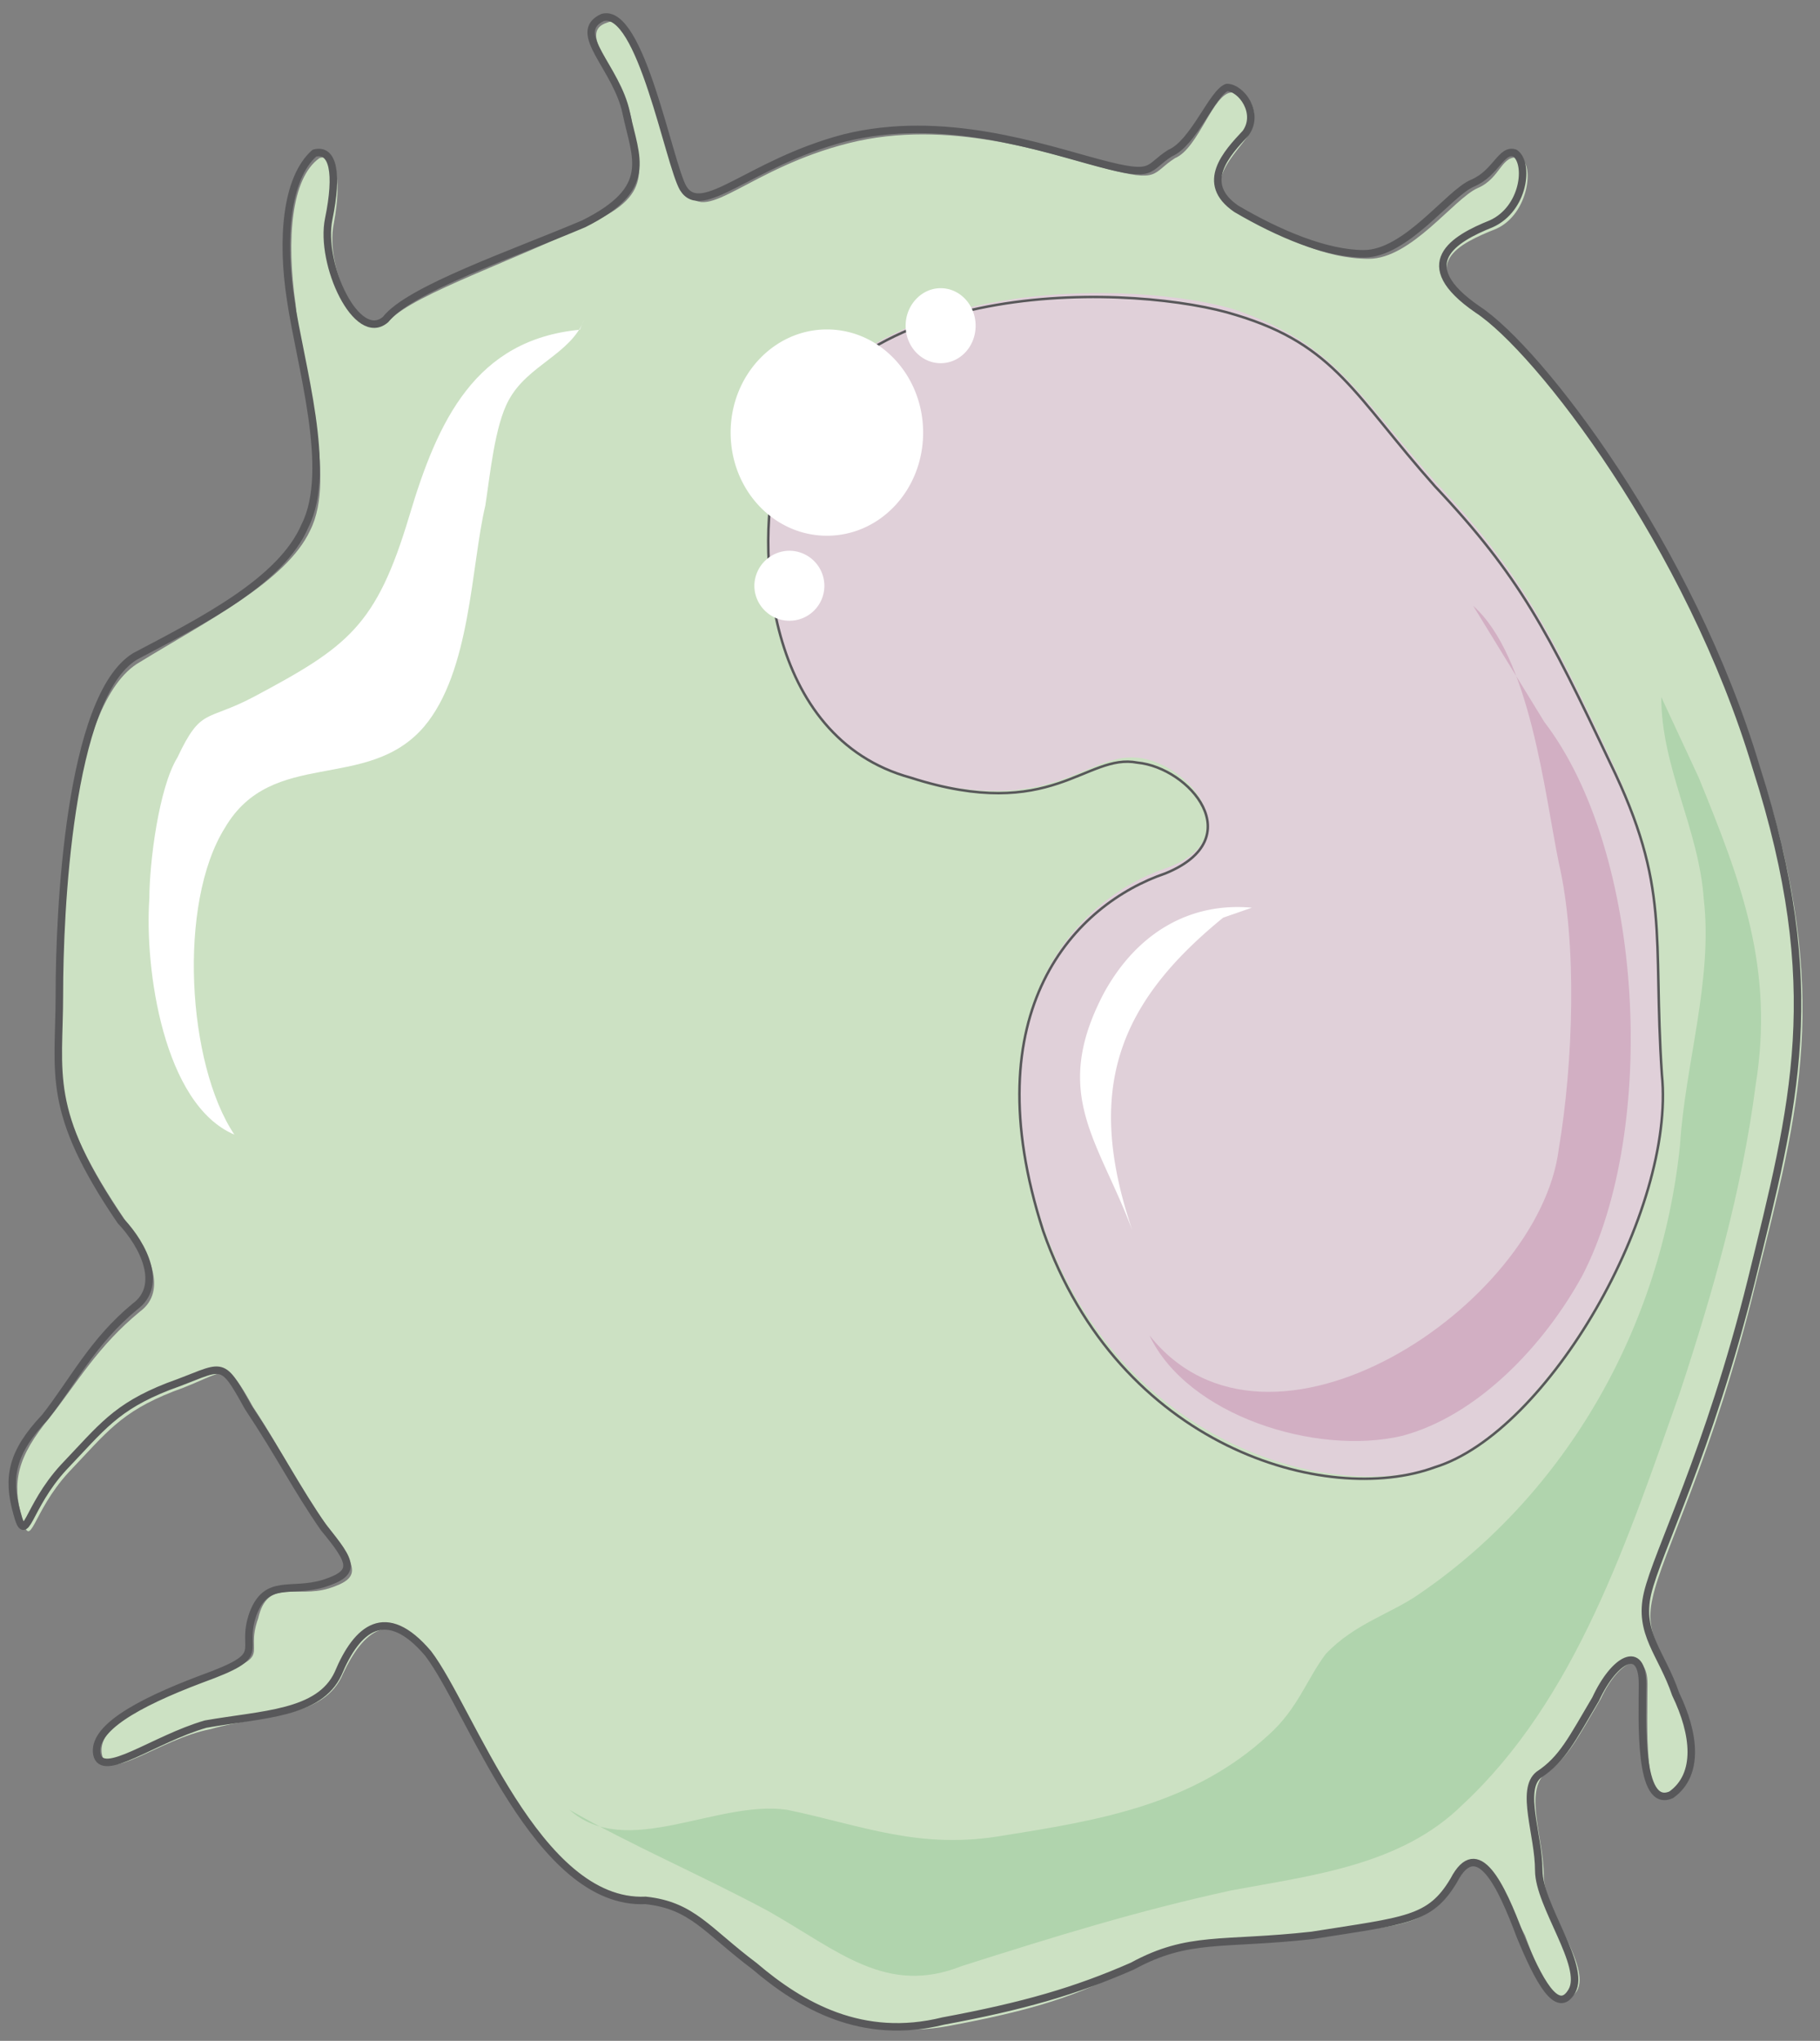 <svg xmlns="http://www.w3.org/2000/svg" version="1.0" viewBox="0 0 116.409 130.507"><rect x="0" y="0" width="116.409" height="130.507" fill="#808080" stroke="none"/><defs><clipPath clipPathUnits="userSpaceOnUse" id="a"><path d="M-.16.16h116.25v130.56H-.16z"/></clipPath></defs><path clip-path="url(#a)" d="M20.428 10.114c-1.8 1.28-2.12 5.157-1.52 9.354.32 4.158 2.719 10.954.92 14.471-1.52 3.238-6.636 5.797-10.873 8.395-4.558 2.559-5.157 16.39-5.157 21.547 0 4.837-.6 7.076 4.237 14.192 1.52 1.919 2.718 4.477.92 5.796-2.719 2.239-3.958 4.477-5.757 6.756C1.08 93.184.76 94.783 1.4 97.061c.6 2.239.6-.32 2.998-2.918 2.439-2.559 3.318-3.838 6.676-5.157 3.598-1.28 3.318-2.239 5.117 1 2.119 3.198 3.038 5.476 4.837 7.715 1.84 2.558 2.119 3.198 0 3.877-2.118.64-3.917-.68-4.517 1.92-.92 2.558 1.2 2.238-3.318 3.877-4.557 1.599-6.956 3.198-6.676 4.797.32 1.959 3.638-.96 6.956-1.599 3.318-.96 7.275-.64 8.475-3.558 1.199-2.558 3.038-4.477 5.756-.96 2.719 3.239 6.956 16.111 13.912 15.471 2.718.32 3.917 1.92 6.956 4.518 2.998 2.238 6.915 4.477 12.072 3.517 5.157-.959 8.475-1.918 11.793-3.837 3.638-1.959 5.757-1 11.793-1.959 5.756-.64 7.276-.64 8.755-3.518 1.519-2.918 3.038.64 4.557 3.518 1.2 3.238 2.119 5.157 3.318 3.558.92-1.6-2.119-5.157-2.119-7.396 0-2.278-1.2-5.157 0-6.436 1.52-1 2.119-2.278 3.638-4.837 1.2-2.598 2.998-3.238 2.998-.96 0 2.56-.28 8.356 1.52 7.076 2.118-1.279 1.518-3.557.599-6.116-.88-2.918-2.399-3.877-1.8-6.436.6-2.918 3.919-9.034 6.637-20.308 2.758-10.953 4.837-18.349.32-32.5-4.238-14.191-13.912-26.744-18.15-29.622-3.917-2.918-1.199-4.197 1.2-5.157 2.119-.96 2.439-4.197 1.52-4.517-1.2-.32-1.2 1.28-2.72 1.919-1.518.68-4.237 4.517-6.955 4.517s-5.437-1.28-8.155-2.878c-2.718-1.64-.6-3.558.32-4.837 1.199-1.6 0-3.238-.92-2.919-1.199 0-2.118 3.558-3.638 4.198-1.519.96-.919 1.599-4.517.64-3.638-.96-9.994-3.199-16.35-1.6-6.356 1.6-9.074 5.157-10.274 3.199-1.199-1.92-2.718-11.913-5.157-10.914-2.078.64.92 3.198 1.52 6.116.32 2.879 1.838 4.798-2.719 6.756-4.517 2.239-11.193 4.518-12.672 6.117-1.839 1.599-4.238-3.238-3.638-6.117.6-3.238 0-4.517-.92-4.197z" fill="#cce1c3" fill-rule="evenodd"/><path d="M49.77 29.142c-1.52 5.477-.88 18.03 8.475 20.588 9.074 2.598 11.193-1.6 14.51-1.28 3.319.32 7.237 5.158 1.8 7.076-5.757 1.96-12.393 9.035-7.835 22.866 4.837 13.832 18.109 17.67 25.064 15.431 7.236-2.558 15.391-16.39 14.512-25.424-.6-8.675.6-11.593-3.318-19.948-3.958-8.355-5.757-11.913-11.194-17.67-5.157-5.796-6.356-8.714-12.712-10.953-6.036-1.919-25.065-2.598-29.302 9.314z" fill="#e0d0d9" fill-rule="evenodd"/><path d="M108.654 49.73c2.758 6.756 4.837 12.232 3.638 19.668-.88 6.756-2.718 13.192-4.837 19.628-3.318 9.354-6.636 19.628-13.912 26.384-3.917 3.878-9.634 4.517-14.79 5.477-6.037 1.319-11.194 2.918-17.23 4.837-4.837 1.919-7.876-.96-12.393-3.518-4.237-2.279-8.754-4.198-12.712-6.476 3.638 3.238 9.394-.64 13.911 0 4.838 1 8.475 2.598 13.912 1.639 6.036-.96 12.073-1.959 16.91-6.436 1.839-1.64 2.438-3.558 3.638-5.157 1.838-1.959 4.237-2.599 6.036-3.878 9.394-6.436 15.43-17.07 16.63-28.662.32-5.157 2.119-10.594 1.519-15.75-.32-4.518-2.718-8.396-2.718-12.913z" fill="#b0d4ad" fill-rule="evenodd"/><path d="M37.078 21.087c-6.656.64-9.075 5.777-10.894 11.893-2.119 7.076-3.937 8.375-9.974 11.593-3.038 1.599-3.338.64-4.857 3.858-1.2 1.938-1.799 6.756-1.799 9.014-.32 4.497.9 13.192 5.437 15.111-3.018-4.497-3.638-14.791-.6-19.628 3.018-5.137 9.075-2.239 12.713-6.436 3.018-3.538 3.018-10.294 3.937-14.152.3-1.918.6-5.136 1.5-6.756 1.219-2.258 3.937-2.898 4.836-5.156z" fill="#fff" fill-rule="evenodd"/><path d="M49.77 29.462c-1.52 5.477-.88 17.71 8.475 20.268 9.074 2.918 11.193-1.6 14.51-.96 3.319.32 7.237 4.838 1.8 7.076-5.757 1.959-12.393 8.715-7.835 22.866 4.837 13.832 18.109 17.67 25.064 15.111 7.236-2.239 15.391-16.39 14.512-25.105-.6-8.994.6-11.912-3.318-19.948-3.958-8.354-5.757-11.912-11.194-17.669-5.157-5.796-6.356-9.034-12.712-10.953-6.036-1.919-25.065-2.918-29.302 9.314" fill="none" stroke="#58585a" stroke-width=".16" stroke-linecap="round" stroke-linejoin="round"/><path d="M98.78 46.172c6.396 8.355 7.276 26.024 2.439 35.379-2.439 4.477-6.716 8.994-11.553 10.273-5.477 1.28-13.712-1.279-16.15-6.436C81.15 95.022 98.46 83.47 99.7 73.475c.919-5.436 1.199-13.152 0-18.308-.92-4.518-1.84-13.192-5.477-16.43z" fill="#d2afc3" fill-rule="evenodd"/><path d="M80.071 58.045c-3.957-.36-7.355 1.599-9.474 5.477-3.398 6.476-.32 9.394 1.84 15.19-3.079-9.034-.92-14.55 5.796-20.028zM46.732 27.663c0-3.638 2.758-6.596 6.156-6.596 3.418 0 6.156 2.958 6.156 6.596 0 3.658-2.738 6.596-6.156 6.596-3.398 0-6.156-2.938-6.156-6.596zm1.518 9.794a2.26 2.26 0 0 1 2.24-2.238 2.247 2.247 0 0 1 2.238 2.238c0 1.24-1 2.239-2.239 2.239-1.219 0-2.238-1-2.238-2.239zm9.675-16.63c0-1.319 1.02-2.398 2.239-2.398 1.239 0 2.238 1.08 2.238 2.398 0 1.34-1 2.399-2.238 2.399-1.22 0-2.24-1.06-2.24-2.399z" fill="#fff" fill-rule="evenodd"/><path clip-path="url(#a)" d="M20.108 9.794c-1.8 1.6-2.119 5.477-1.52 9.354.6 4.158 2.72 10.914.92 14.472-1.519 3.557-6.636 6.116-10.873 8.355-4.238 2.598-4.837 16.43-4.837 21.586 0 5.157-.92 7.396 3.917 14.512 1.52 1.599 2.719 4.157.92 5.476-2.719 2.239-3.958 4.797-5.757 7.076C.76 92.864.44 94.463 1.08 96.741c.6 2.239.6-.32 2.999-2.918 2.438-2.558 3.318-3.838 6.675-5.157 3.598-1.279 3.318-1.919 5.117 1.32 2.12 3.198 3.039 5.116 4.837 7.715 1.84 2.238 2.12 2.878 0 3.558-2.118.64-3.637-.36-4.517 1.918-.92 2.559 1.2 2.559-3.318 4.198-4.237 1.599-6.956 3.198-6.676 4.797.32 1.639 3.638-.96 6.956-1.919 3.638-.64 7.276-.64 8.475-3.238 1.2-2.878 3.038-4.477 5.756-1.28 2.719 3.559 6.956 16.111 13.912 15.791 2.998.32 3.918 1.92 6.956 4.198 2.998 2.558 6.916 4.797 12.072 3.518 5.157-.96 8.475-1.92 12.113-3.518 3.598-1.959 5.717-1.32 11.473-1.959 6.036-.96 7.556-.96 9.075-3.518 1.519-2.918 3.038.32 4.237 3.518 1.2 2.918 2.399 5.157 3.318 3.558.92-1.6-2.119-5.477-2.119-7.715 0-2.28-1.199-5.157 0-6.117 1.52-1 2.12-2.278 3.638-4.837 1.2-2.598 2.998-3.558 2.998-.96 0 2.24-.28 8.036 1.84 7.076 1.798-1.279 1.518-3.877.279-6.436-.88-2.598-2.398-3.877-1.799-6.436.6-2.598 3.918-9.034 6.636-19.988 2.758-11.273 4.837-18.668.32-32.82-4.238-14.191-13.912-26.744-17.83-29.302-4.237-2.918-1.518-4.517.88-5.477 2.119-.96 2.439-3.877 1.52-4.517-.88-.32-1.2 1.28-2.72 1.919-1.518.64-4.237 4.517-6.955 4.517-2.398 0-5.437-1.28-8.155-2.878-2.398-1.64-.6-3.558.6-4.837.92-1.28-.28-2.918-1.2-2.918-.919.32-2.118 3.557-3.637 4.197-1.52.96-.92 1.6-4.518.64-3.637-.96-9.994-3.198-16.35-1.6-6.036 1.6-9.074 5.158-10.273 3.199-.92-1.6-2.719-11.593-5.157-10.914-2.08.96.92 3.198 1.519 6.117.6 2.878 1.839 4.797-2.719 7.075-4.517 1.92-11.193 4.198-12.672 6.117-1.839 1.599-4.237-3.558-3.638-6.436.6-2.919.28-4.518-.92-4.198" fill="none" stroke="#58585a" stroke-width=".48" stroke-linecap="round" stroke-linejoin="round"/></svg>